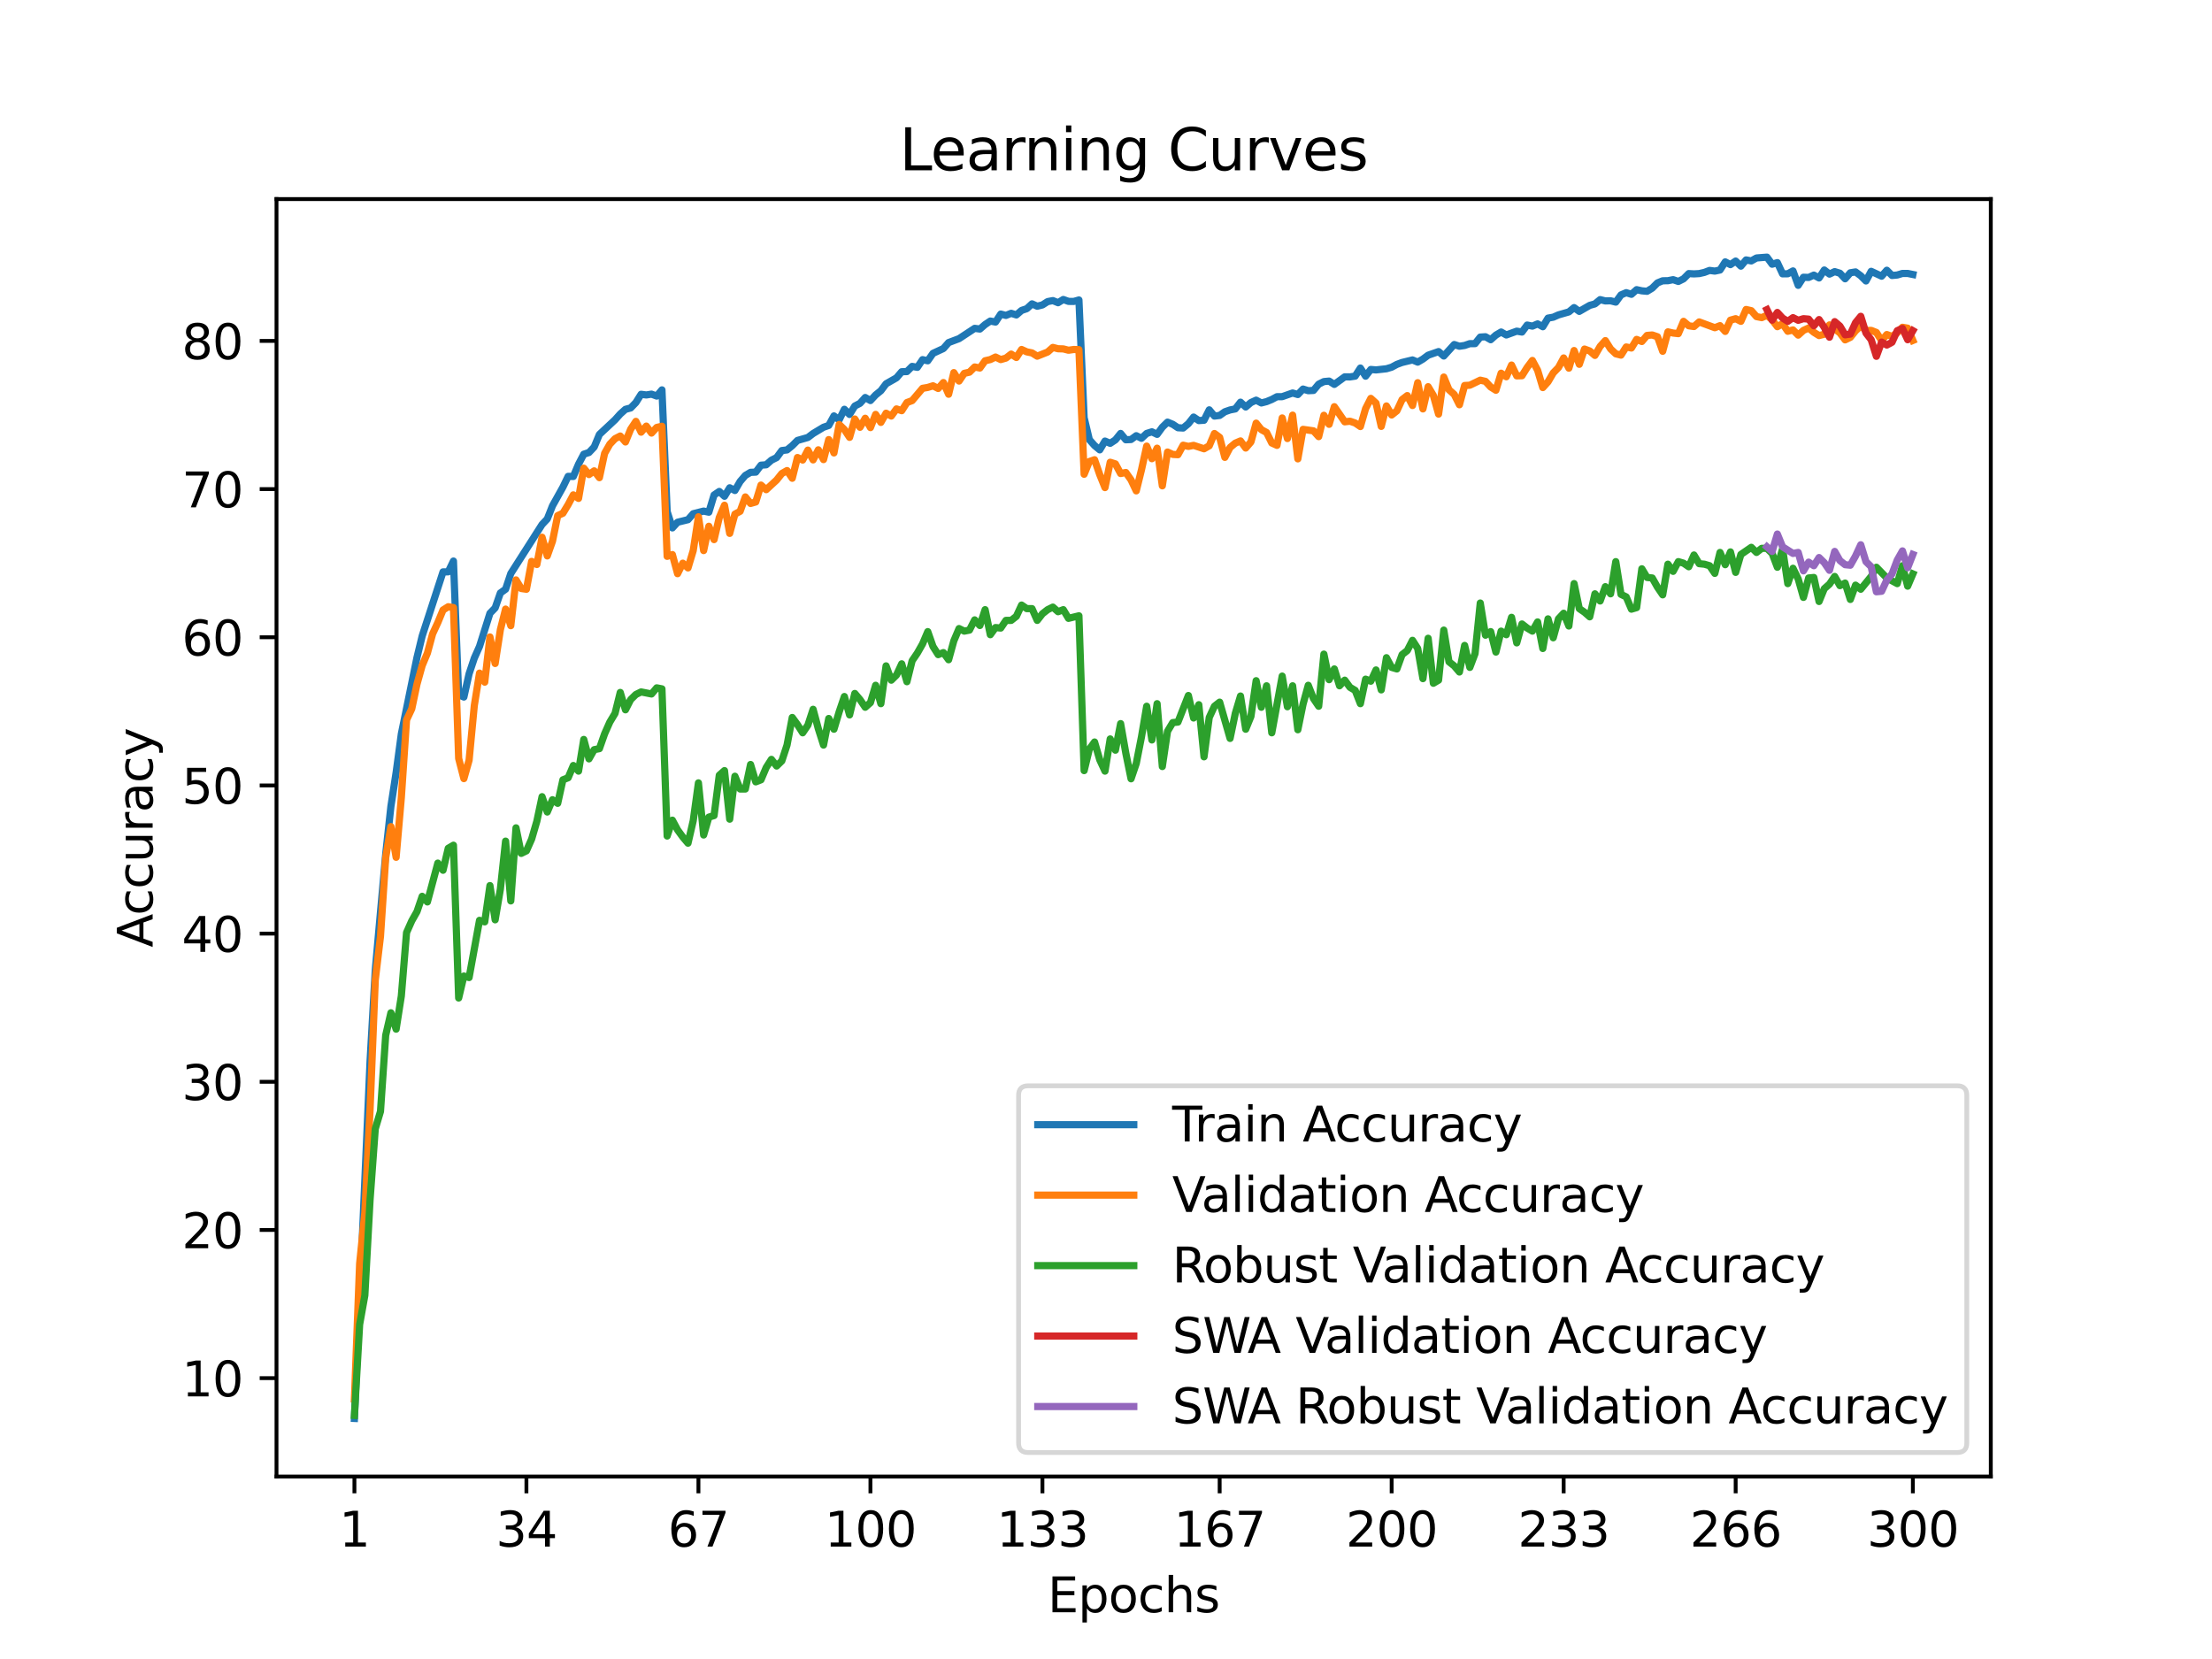 <?xml version="1.0" encoding="utf-8" standalone="no"?>
<!DOCTYPE svg PUBLIC "-//W3C//DTD SVG 1.1//EN"
  "http://www.w3.org/Graphics/SVG/1.1/DTD/svg11.dtd">
<svg xmlns:xlink="http://www.w3.org/1999/xlink" width="460.8pt" height="345.6pt" viewBox="0 0 460.8 345.6" xmlns="http://www.w3.org/2000/svg" version="1.1">
 <defs>
  <style type="text/css">*{stroke-linejoin: round; stroke-linecap: butt}</style>
 </defs>
 <g id="figure_1">
  <g id="patch_1">
   <path d="M 0 345.6 
L 460.8 345.6 
L 460.8 0 
L 0 0 
z
" style="fill: #ffffff"/>
  </g>
  <g id="axes_1">
   <g id="patch_2">
    <path d="M 57.6 307.584 
L 414.72 307.584 
L 414.72 41.472 
L 57.6 41.472 
z
" style="fill: #ffffff"/>
   </g>
   <g id="matplotlib.axis_1">
    <g id="xtick_1">
     <g id="line2d_1">
      <defs>
       <path id="md784beb217" d="M 0 0 
L 0 3.5 
" style="stroke: #000000; stroke-width: 0.8"/>
      </defs>
      <g>
       <use xlink:href="#md784beb217" x="73.833" y="307.584" style="stroke: #000000; stroke-width: 0.8"/>
      </g>
     </g>
     <g id="text_1">
      <!-- 1 -->
      <g transform="translate(70.651 322.182) scale(0.1 -0.1)">
       <defs>
        <path id="DejaVuSans-31" d="M 794 531 
L 1825 531 
L 1825 4091 
L 703 3866 
L 703 4441 
L 1819 4666 
L 2450 4666 
L 2450 531 
L 3481 531 
L 3481 0 
L 794 0 
L 794 531 
z
" transform="scale(0.016)"/>
       </defs>
       <use xlink:href="#DejaVuSans-31"/>
      </g>
     </g>
    </g>
    <g id="xtick_2">
     <g id="line2d_2">
      <g>
       <use xlink:href="#md784beb217" x="109.664" y="307.584" style="stroke: #000000; stroke-width: 0.8"/>
      </g>
     </g>
     <g id="text_2">
      <!-- 34 -->
      <g transform="translate(103.302 322.182) scale(0.1 -0.1)">
       <defs>
        <path id="DejaVuSans-33" d="M 2597 2516 
Q 3050 2419 3304 2112 
Q 3559 1806 3559 1356 
Q 3559 666 3084 287 
Q 2609 -91 1734 -91 
Q 1441 -91 1130 -33 
Q 819 25 488 141 
L 488 750 
Q 750 597 1062 519 
Q 1375 441 1716 441 
Q 2309 441 2620 675 
Q 2931 909 2931 1356 
Q 2931 1769 2642 2001 
Q 2353 2234 1838 2234 
L 1294 2234 
L 1294 2753 
L 1863 2753 
Q 2328 2753 2575 2939 
Q 2822 3125 2822 3475 
Q 2822 3834 2567 4026 
Q 2313 4219 1838 4219 
Q 1578 4219 1281 4162 
Q 984 4106 628 3988 
L 628 4550 
Q 988 4650 1302 4700 
Q 1616 4750 1894 4750 
Q 2613 4750 3031 4423 
Q 3450 4097 3450 3541 
Q 3450 3153 3228 2886 
Q 3006 2619 2597 2516 
z
" transform="scale(0.016)"/>
        <path id="DejaVuSans-34" d="M 2419 4116 
L 825 1625 
L 2419 1625 
L 2419 4116 
z
M 2253 4666 
L 3047 4666 
L 3047 1625 
L 3713 1625 
L 3713 1100 
L 3047 1100 
L 3047 0 
L 2419 0 
L 2419 1100 
L 313 1100 
L 313 1709 
L 2253 4666 
z
" transform="scale(0.016)"/>
       </defs>
       <use xlink:href="#DejaVuSans-33"/>
       <use xlink:href="#DejaVuSans-34" x="63.623"/>
      </g>
     </g>
    </g>
    <g id="xtick_3">
     <g id="line2d_3">
      <g>
       <use xlink:href="#md784beb217" x="145.496" y="307.584" style="stroke: #000000; stroke-width: 0.8"/>
      </g>
     </g>
     <g id="text_3">
      <!-- 67 -->
      <g transform="translate(139.133 322.182) scale(0.1 -0.1)">
       <defs>
        <path id="DejaVuSans-36" d="M 2113 2584 
Q 1688 2584 1439 2293 
Q 1191 2003 1191 1497 
Q 1191 994 1439 701 
Q 1688 409 2113 409 
Q 2538 409 2786 701 
Q 3034 994 3034 1497 
Q 3034 2003 2786 2293 
Q 2538 2584 2113 2584 
z
M 3366 4563 
L 3366 3988 
Q 3128 4100 2886 4159 
Q 2644 4219 2406 4219 
Q 1781 4219 1451 3797 
Q 1122 3375 1075 2522 
Q 1259 2794 1537 2939 
Q 1816 3084 2150 3084 
Q 2853 3084 3261 2657 
Q 3669 2231 3669 1497 
Q 3669 778 3244 343 
Q 2819 -91 2113 -91 
Q 1303 -91 875 529 
Q 447 1150 447 2328 
Q 447 3434 972 4092 
Q 1497 4750 2381 4750 
Q 2619 4750 2861 4703 
Q 3103 4656 3366 4563 
z
" transform="scale(0.016)"/>
        <path id="DejaVuSans-37" d="M 525 4666 
L 3525 4666 
L 3525 4397 
L 1831 0 
L 1172 0 
L 2766 4134 
L 525 4134 
L 525 4666 
z
" transform="scale(0.016)"/>
       </defs>
       <use xlink:href="#DejaVuSans-36"/>
       <use xlink:href="#DejaVuSans-37" x="63.623"/>
      </g>
     </g>
    </g>
    <g id="xtick_4">
     <g id="line2d_4">
      <g>
       <use xlink:href="#md784beb217" x="181.327" y="307.584" style="stroke: #000000; stroke-width: 0.8"/>
      </g>
     </g>
     <g id="text_4">
      <!-- 100 -->
      <g transform="translate(171.783 322.182) scale(0.1 -0.1)">
       <defs>
        <path id="DejaVuSans-30" d="M 2034 4250 
Q 1547 4250 1301 3770 
Q 1056 3291 1056 2328 
Q 1056 1369 1301 889 
Q 1547 409 2034 409 
Q 2525 409 2770 889 
Q 3016 1369 3016 2328 
Q 3016 3291 2770 3770 
Q 2525 4250 2034 4250 
z
M 2034 4750 
Q 2819 4750 3233 4129 
Q 3647 3509 3647 2328 
Q 3647 1150 3233 529 
Q 2819 -91 2034 -91 
Q 1250 -91 836 529 
Q 422 1150 422 2328 
Q 422 3509 836 4129 
Q 1250 4750 2034 4750 
z
" transform="scale(0.016)"/>
       </defs>
       <use xlink:href="#DejaVuSans-31"/>
       <use xlink:href="#DejaVuSans-30" x="63.623"/>
       <use xlink:href="#DejaVuSans-30" x="127.246"/>
      </g>
     </g>
    </g>
    <g id="xtick_5">
     <g id="line2d_5">
      <g>
       <use xlink:href="#md784beb217" x="217.158" y="307.584" style="stroke: #000000; stroke-width: 0.8"/>
      </g>
     </g>
     <g id="text_5">
      <!-- 133 -->
      <g transform="translate(207.615 322.182) scale(0.1 -0.1)">
       <use xlink:href="#DejaVuSans-31"/>
       <use xlink:href="#DejaVuSans-33" x="63.623"/>
       <use xlink:href="#DejaVuSans-33" x="127.246"/>
      </g>
     </g>
    </g>
    <g id="xtick_6">
     <g id="line2d_6">
      <g>
       <use xlink:href="#md784beb217" x="254.076" y="307.584" style="stroke: #000000; stroke-width: 0.8"/>
      </g>
     </g>
     <g id="text_6">
      <!-- 167 -->
      <g transform="translate(244.532 322.182) scale(0.1 -0.1)">
       <use xlink:href="#DejaVuSans-31"/>
       <use xlink:href="#DejaVuSans-36" x="63.623"/>
       <use xlink:href="#DejaVuSans-37" x="127.246"/>
      </g>
     </g>
    </g>
    <g id="xtick_7">
     <g id="line2d_7">
      <g>
       <use xlink:href="#md784beb217" x="289.907" y="307.584" style="stroke: #000000; stroke-width: 0.8"/>
      </g>
     </g>
     <g id="text_7">
      <!-- 200 -->
      <g transform="translate(280.363 322.182) scale(0.1 -0.1)">
       <defs>
        <path id="DejaVuSans-32" d="M 1228 531 
L 3431 531 
L 3431 0 
L 469 0 
L 469 531 
Q 828 903 1448 1529 
Q 2069 2156 2228 2338 
Q 2531 2678 2651 2914 
Q 2772 3150 2772 3378 
Q 2772 3750 2511 3984 
Q 2250 4219 1831 4219 
Q 1534 4219 1204 4116 
Q 875 4013 500 3803 
L 500 4441 
Q 881 4594 1212 4672 
Q 1544 4750 1819 4750 
Q 2544 4750 2975 4387 
Q 3406 4025 3406 3419 
Q 3406 3131 3298 2873 
Q 3191 2616 2906 2266 
Q 2828 2175 2409 1742 
Q 1991 1309 1228 531 
z
" transform="scale(0.016)"/>
       </defs>
       <use xlink:href="#DejaVuSans-32"/>
       <use xlink:href="#DejaVuSans-30" x="63.623"/>
       <use xlink:href="#DejaVuSans-30" x="127.246"/>
      </g>
     </g>
    </g>
    <g id="xtick_8">
     <g id="line2d_8">
      <g>
       <use xlink:href="#md784beb217" x="325.739" y="307.584" style="stroke: #000000; stroke-width: 0.8"/>
      </g>
     </g>
     <g id="text_8">
      <!-- 233 -->
      <g transform="translate(316.195 322.182) scale(0.1 -0.1)">
       <use xlink:href="#DejaVuSans-32"/>
       <use xlink:href="#DejaVuSans-33" x="63.623"/>
       <use xlink:href="#DejaVuSans-33" x="127.246"/>
      </g>
     </g>
    </g>
    <g id="xtick_9">
     <g id="line2d_9">
      <g>
       <use xlink:href="#md784beb217" x="361.57" y="307.584" style="stroke: #000000; stroke-width: 0.8"/>
      </g>
     </g>
     <g id="text_9">
      <!-- 266 -->
      <g transform="translate(352.026 322.182) scale(0.1 -0.1)">
       <use xlink:href="#DejaVuSans-32"/>
       <use xlink:href="#DejaVuSans-36" x="63.623"/>
       <use xlink:href="#DejaVuSans-36" x="127.246"/>
      </g>
     </g>
    </g>
    <g id="xtick_10">
     <g id="line2d_10">
      <g>
       <use xlink:href="#md784beb217" x="398.487" y="307.584" style="stroke: #000000; stroke-width: 0.8"/>
      </g>
     </g>
     <g id="text_10">
      <!-- 300 -->
      <g transform="translate(388.944 322.182) scale(0.1 -0.1)">
       <use xlink:href="#DejaVuSans-33"/>
       <use xlink:href="#DejaVuSans-30" x="63.623"/>
       <use xlink:href="#DejaVuSans-30" x="127.246"/>
      </g>
     </g>
    </g>
    <g id="text_11">
     <!-- Epochs -->
     <g transform="translate(218.244 335.861) scale(0.1 -0.1)">
      <defs>
       <path id="DejaVuSans-45" d="M 628 4666 
L 3578 4666 
L 3578 4134 
L 1259 4134 
L 1259 2753 
L 3481 2753 
L 3481 2222 
L 1259 2222 
L 1259 531 
L 3634 531 
L 3634 0 
L 628 0 
L 628 4666 
z
" transform="scale(0.016)"/>
       <path id="DejaVuSans-70" d="M 1159 525 
L 1159 -1331 
L 581 -1331 
L 581 3500 
L 1159 3500 
L 1159 2969 
Q 1341 3281 1617 3432 
Q 1894 3584 2278 3584 
Q 2916 3584 3314 3078 
Q 3713 2572 3713 1747 
Q 3713 922 3314 415 
Q 2916 -91 2278 -91 
Q 1894 -91 1617 61 
Q 1341 213 1159 525 
z
M 3116 1747 
Q 3116 2381 2855 2742 
Q 2594 3103 2138 3103 
Q 1681 3103 1420 2742 
Q 1159 2381 1159 1747 
Q 1159 1113 1420 752 
Q 1681 391 2138 391 
Q 2594 391 2855 752 
Q 3116 1113 3116 1747 
z
" transform="scale(0.016)"/>
       <path id="DejaVuSans-6f" d="M 1959 3097 
Q 1497 3097 1228 2736 
Q 959 2375 959 1747 
Q 959 1119 1226 758 
Q 1494 397 1959 397 
Q 2419 397 2687 759 
Q 2956 1122 2956 1747 
Q 2956 2369 2687 2733 
Q 2419 3097 1959 3097 
z
M 1959 3584 
Q 2709 3584 3137 3096 
Q 3566 2609 3566 1747 
Q 3566 888 3137 398 
Q 2709 -91 1959 -91 
Q 1206 -91 779 398 
Q 353 888 353 1747 
Q 353 2609 779 3096 
Q 1206 3584 1959 3584 
z
" transform="scale(0.016)"/>
       <path id="DejaVuSans-63" d="M 3122 3366 
L 3122 2828 
Q 2878 2963 2633 3030 
Q 2388 3097 2138 3097 
Q 1578 3097 1268 2742 
Q 959 2388 959 1747 
Q 959 1106 1268 751 
Q 1578 397 2138 397 
Q 2388 397 2633 464 
Q 2878 531 3122 666 
L 3122 134 
Q 2881 22 2623 -34 
Q 2366 -91 2075 -91 
Q 1284 -91 818 406 
Q 353 903 353 1747 
Q 353 2603 823 3093 
Q 1294 3584 2113 3584 
Q 2378 3584 2631 3529 
Q 2884 3475 3122 3366 
z
" transform="scale(0.016)"/>
       <path id="DejaVuSans-68" d="M 3513 2113 
L 3513 0 
L 2938 0 
L 2938 2094 
Q 2938 2591 2744 2837 
Q 2550 3084 2163 3084 
Q 1697 3084 1428 2787 
Q 1159 2491 1159 1978 
L 1159 0 
L 581 0 
L 581 4863 
L 1159 4863 
L 1159 2956 
Q 1366 3272 1645 3428 
Q 1925 3584 2291 3584 
Q 2894 3584 3203 3211 
Q 3513 2838 3513 2113 
z
" transform="scale(0.016)"/>
       <path id="DejaVuSans-73" d="M 2834 3397 
L 2834 2853 
Q 2591 2978 2328 3040 
Q 2066 3103 1784 3103 
Q 1356 3103 1142 2972 
Q 928 2841 928 2578 
Q 928 2378 1081 2264 
Q 1234 2150 1697 2047 
L 1894 2003 
Q 2506 1872 2764 1633 
Q 3022 1394 3022 966 
Q 3022 478 2636 193 
Q 2250 -91 1575 -91 
Q 1294 -91 989 -36 
Q 684 19 347 128 
L 347 722 
Q 666 556 975 473 
Q 1284 391 1588 391 
Q 1994 391 2212 530 
Q 2431 669 2431 922 
Q 2431 1156 2273 1281 
Q 2116 1406 1581 1522 
L 1381 1569 
Q 847 1681 609 1914 
Q 372 2147 372 2553 
Q 372 3047 722 3315 
Q 1072 3584 1716 3584 
Q 2034 3584 2315 3537 
Q 2597 3491 2834 3397 
z
" transform="scale(0.016)"/>
      </defs>
      <use xlink:href="#DejaVuSans-45"/>
      <use xlink:href="#DejaVuSans-70" x="63.184"/>
      <use xlink:href="#DejaVuSans-6f" x="126.66"/>
      <use xlink:href="#DejaVuSans-63" x="187.842"/>
      <use xlink:href="#DejaVuSans-68" x="242.822"/>
      <use xlink:href="#DejaVuSans-73" x="306.201"/>
     </g>
    </g>
   </g>
   <g id="matplotlib.axis_2">
    <g id="ytick_1">
     <g id="line2d_11">
      <defs>
       <path id="m05c4da6db4" d="M 0 0 
L -3.5 0 
" style="stroke: #000000; stroke-width: 0.8"/>
      </defs>
      <g>
       <use xlink:href="#m05c4da6db4" x="57.6" y="287.092" style="stroke: #000000; stroke-width: 0.8"/>
      </g>
     </g>
     <g id="text_12">
      <!-- 10 -->
      <g transform="translate(37.875 290.891) scale(0.1 -0.1)">
       <use xlink:href="#DejaVuSans-31"/>
       <use xlink:href="#DejaVuSans-30" x="63.623"/>
      </g>
     </g>
    </g>
    <g id="ytick_2">
     <g id="line2d_12">
      <g>
       <use xlink:href="#m05c4da6db4" x="57.6" y="256.224" style="stroke: #000000; stroke-width: 0.8"/>
      </g>
     </g>
     <g id="text_13">
      <!-- 20 -->
      <g transform="translate(37.875 260.023) scale(0.1 -0.1)">
       <use xlink:href="#DejaVuSans-32"/>
       <use xlink:href="#DejaVuSans-30" x="63.623"/>
      </g>
     </g>
    </g>
    <g id="ytick_3">
     <g id="line2d_13">
      <g>
       <use xlink:href="#m05c4da6db4" x="57.6" y="225.356" style="stroke: #000000; stroke-width: 0.8"/>
      </g>
     </g>
     <g id="text_14">
      <!-- 30 -->
      <g transform="translate(37.875 229.155) scale(0.1 -0.1)">
       <use xlink:href="#DejaVuSans-33"/>
       <use xlink:href="#DejaVuSans-30" x="63.623"/>
      </g>
     </g>
    </g>
    <g id="ytick_4">
     <g id="line2d_14">
      <g>
       <use xlink:href="#m05c4da6db4" x="57.6" y="194.488" style="stroke: #000000; stroke-width: 0.8"/>
      </g>
     </g>
     <g id="text_15">
      <!-- 40 -->
      <g transform="translate(37.875 198.287) scale(0.1 -0.1)">
       <use xlink:href="#DejaVuSans-34"/>
       <use xlink:href="#DejaVuSans-30" x="63.623"/>
      </g>
     </g>
    </g>
    <g id="ytick_5">
     <g id="line2d_15">
      <g>
       <use xlink:href="#m05c4da6db4" x="57.6" y="163.62" style="stroke: #000000; stroke-width: 0.8"/>
      </g>
     </g>
     <g id="text_16">
      <!-- 50 -->
      <g transform="translate(37.875 167.419) scale(0.1 -0.1)">
       <defs>
        <path id="DejaVuSans-35" d="M 691 4666 
L 3169 4666 
L 3169 4134 
L 1269 4134 
L 1269 2991 
Q 1406 3038 1543 3061 
Q 1681 3084 1819 3084 
Q 2600 3084 3056 2656 
Q 3513 2228 3513 1497 
Q 3513 744 3044 326 
Q 2575 -91 1722 -91 
Q 1428 -91 1123 -41 
Q 819 9 494 109 
L 494 744 
Q 775 591 1075 516 
Q 1375 441 1709 441 
Q 2250 441 2565 725 
Q 2881 1009 2881 1497 
Q 2881 1984 2565 2268 
Q 2250 2553 1709 2553 
Q 1456 2553 1204 2497 
Q 953 2441 691 2322 
L 691 4666 
z
" transform="scale(0.016)"/>
       </defs>
       <use xlink:href="#DejaVuSans-35"/>
       <use xlink:href="#DejaVuSans-30" x="63.623"/>
      </g>
     </g>
    </g>
    <g id="ytick_6">
     <g id="line2d_16">
      <g>
       <use xlink:href="#m05c4da6db4" x="57.6" y="132.752" style="stroke: #000000; stroke-width: 0.8"/>
      </g>
     </g>
     <g id="text_17">
      <!-- 60 -->
      <g transform="translate(37.875 136.551) scale(0.1 -0.1)">
       <use xlink:href="#DejaVuSans-36"/>
       <use xlink:href="#DejaVuSans-30" x="63.623"/>
      </g>
     </g>
    </g>
    <g id="ytick_7">
     <g id="line2d_17">
      <g>
       <use xlink:href="#m05c4da6db4" x="57.6" y="101.884" style="stroke: #000000; stroke-width: 0.8"/>
      </g>
     </g>
     <g id="text_18">
      <!-- 70 -->
      <g transform="translate(37.875 105.683) scale(0.1 -0.1)">
       <use xlink:href="#DejaVuSans-37"/>
       <use xlink:href="#DejaVuSans-30" x="63.623"/>
      </g>
     </g>
    </g>
    <g id="ytick_8">
     <g id="line2d_18">
      <g>
       <use xlink:href="#m05c4da6db4" x="57.6" y="71.016" style="stroke: #000000; stroke-width: 0.8"/>
      </g>
     </g>
     <g id="text_19">
      <!-- 80 -->
      <g transform="translate(37.875 74.815) scale(0.1 -0.1)">
       <defs>
        <path id="DejaVuSans-38" d="M 2034 2216 
Q 1584 2216 1326 1975 
Q 1069 1734 1069 1313 
Q 1069 891 1326 650 
Q 1584 409 2034 409 
Q 2484 409 2743 651 
Q 3003 894 3003 1313 
Q 3003 1734 2745 1975 
Q 2488 2216 2034 2216 
z
M 1403 2484 
Q 997 2584 770 2862 
Q 544 3141 544 3541 
Q 544 4100 942 4425 
Q 1341 4750 2034 4750 
Q 2731 4750 3128 4425 
Q 3525 4100 3525 3541 
Q 3525 3141 3298 2862 
Q 3072 2584 2669 2484 
Q 3125 2378 3379 2068 
Q 3634 1759 3634 1313 
Q 3634 634 3220 271 
Q 2806 -91 2034 -91 
Q 1263 -91 848 271 
Q 434 634 434 1313 
Q 434 1759 690 2068 
Q 947 2378 1403 2484 
z
M 1172 3481 
Q 1172 3119 1398 2916 
Q 1625 2713 2034 2713 
Q 2441 2713 2670 2916 
Q 2900 3119 2900 3481 
Q 2900 3844 2670 4047 
Q 2441 4250 2034 4250 
Q 1625 4250 1398 4047 
Q 1172 3844 1172 3481 
z
" transform="scale(0.016)"/>
       </defs>
       <use xlink:href="#DejaVuSans-38"/>
       <use xlink:href="#DejaVuSans-30" x="63.623"/>
      </g>
     </g>
    </g>
    <g id="text_20">
     <!-- Accuracy -->
     <g transform="translate(31.795 197.356) rotate(-90) scale(0.1 -0.1)">
      <defs>
       <path id="DejaVuSans-41" d="M 2188 4044 
L 1331 1722 
L 3047 1722 
L 2188 4044 
z
M 1831 4666 
L 2547 4666 
L 4325 0 
L 3669 0 
L 3244 1197 
L 1141 1197 
L 716 0 
L 50 0 
L 1831 4666 
z
" transform="scale(0.016)"/>
       <path id="DejaVuSans-75" d="M 544 1381 
L 544 3500 
L 1119 3500 
L 1119 1403 
Q 1119 906 1312 657 
Q 1506 409 1894 409 
Q 2359 409 2629 706 
Q 2900 1003 2900 1516 
L 2900 3500 
L 3475 3500 
L 3475 0 
L 2900 0 
L 2900 538 
Q 2691 219 2414 64 
Q 2138 -91 1772 -91 
Q 1169 -91 856 284 
Q 544 659 544 1381 
z
M 1991 3584 
L 1991 3584 
z
" transform="scale(0.016)"/>
       <path id="DejaVuSans-72" d="M 2631 2963 
Q 2534 3019 2420 3045 
Q 2306 3072 2169 3072 
Q 1681 3072 1420 2755 
Q 1159 2438 1159 1844 
L 1159 0 
L 581 0 
L 581 3500 
L 1159 3500 
L 1159 2956 
Q 1341 3275 1631 3429 
Q 1922 3584 2338 3584 
Q 2397 3584 2469 3576 
Q 2541 3569 2628 3553 
L 2631 2963 
z
" transform="scale(0.016)"/>
       <path id="DejaVuSans-61" d="M 2194 1759 
Q 1497 1759 1228 1600 
Q 959 1441 959 1056 
Q 959 750 1161 570 
Q 1363 391 1709 391 
Q 2188 391 2477 730 
Q 2766 1069 2766 1631 
L 2766 1759 
L 2194 1759 
z
M 3341 1997 
L 3341 0 
L 2766 0 
L 2766 531 
Q 2569 213 2275 61 
Q 1981 -91 1556 -91 
Q 1019 -91 701 211 
Q 384 513 384 1019 
Q 384 1609 779 1909 
Q 1175 2209 1959 2209 
L 2766 2209 
L 2766 2266 
Q 2766 2663 2505 2880 
Q 2244 3097 1772 3097 
Q 1472 3097 1187 3025 
Q 903 2953 641 2809 
L 641 3341 
Q 956 3463 1253 3523 
Q 1550 3584 1831 3584 
Q 2591 3584 2966 3190 
Q 3341 2797 3341 1997 
z
" transform="scale(0.016)"/>
       <path id="DejaVuSans-79" d="M 2059 -325 
Q 1816 -950 1584 -1140 
Q 1353 -1331 966 -1331 
L 506 -1331 
L 506 -850 
L 844 -850 
Q 1081 -850 1212 -737 
Q 1344 -625 1503 -206 
L 1606 56 
L 191 3500 
L 800 3500 
L 1894 763 
L 2988 3500 
L 3597 3500 
L 2059 -325 
z
" transform="scale(0.016)"/>
      </defs>
      <use xlink:href="#DejaVuSans-41"/>
      <use xlink:href="#DejaVuSans-63" x="66.658"/>
      <use xlink:href="#DejaVuSans-63" x="121.639"/>
      <use xlink:href="#DejaVuSans-75" x="176.619"/>
      <use xlink:href="#DejaVuSans-72" x="239.998"/>
      <use xlink:href="#DejaVuSans-61" x="281.111"/>
      <use xlink:href="#DejaVuSans-63" x="342.391"/>
      <use xlink:href="#DejaVuSans-79" x="397.371"/>
     </g>
    </g>
   </g>
   <g id="line2d_19">
    <path d="M 73.833 295.488 
L 77.09 221.065 
L 78.176 202.105 
L 80.348 177.943 
L 81.433 167.988 
L 82.519 160.935 
L 83.605 152.893 
L 86.862 136.973 
L 87.948 132.49 
L 92.291 119.132 
L 93.377 119.124 
L 94.463 116.878 
L 95.549 144.737 
L 96.635 145.207 
L 97.72 140.361 
L 98.806 137.104 
L 99.892 134.658 
L 102.064 127.759 
L 103.149 126.64 
L 104.235 123.53 
L 105.321 122.743 
L 106.407 119.479 
L 112.922 109.262 
L 114.007 108.112 
L 115.093 105.372 
L 117.265 101.475 
L 118.351 99.237 
L 119.436 99.26 
L 120.522 96.691 
L 121.608 94.622 
L 122.694 94.267 
L 123.78 93.118 
L 124.865 90.502 
L 128.123 87.453 
L 129.209 86.242 
L 130.294 85.269 
L 131.38 84.984 
L 132.466 83.857 
L 133.552 82.136 
L 134.638 82.275 
L 135.723 82.105 
L 136.809 82.507 
L 137.895 81.218 
L 138.981 106.568 
L 140.067 109.971 
L 141.152 108.791 
L 143.324 108.258 
L 144.41 107.016 
L 146.581 106.468 
L 147.667 106.699 
L 148.753 103.119 
L 149.839 102.378 
L 150.925 103.381 
L 152.01 101.614 
L 153.096 102.177 
L 154.182 100.302 
L 155.268 99.037 
L 156.354 98.396 
L 157.439 98.35 
L 158.525 96.907 
L 159.611 96.822 
L 160.697 95.865 
L 161.783 95.325 
L 162.868 93.858 
L 163.954 93.727 
L 165.04 92.84 
L 166.126 91.752 
L 168.297 91.134 
L 169.383 90.309 
L 171.555 89.004 
L 172.641 88.626 
L 173.726 86.643 
L 174.812 87.461 
L 175.898 85.262 
L 176.984 86.342 
L 178.07 84.583 
L 179.155 84.019 
L 180.241 82.808 
L 181.327 83.44 
L 182.413 82.275 
L 183.499 81.395 
L 184.584 79.952 
L 186.756 78.71 
L 187.842 77.437 
L 188.928 77.406 
L 190.013 76.325 
L 191.099 76.526 
L 192.185 74.921 
L 193.271 75.16 
L 194.357 73.609 
L 196.528 72.606 
L 197.614 71.363 
L 199.786 70.545 
L 203.043 68.4 
L 204.129 68.547 
L 205.215 67.605 
L 206.3 66.88 
L 207.386 67.088 
L 208.472 65.429 
L 209.558 65.707 
L 210.644 65.267 
L 211.729 65.607 
L 212.815 64.665 
L 213.901 64.302 
L 214.987 63.299 
L 216.073 63.793 
L 217.158 63.523 
L 218.244 62.828 
L 219.33 62.62 
L 220.416 63.06 
L 221.502 62.389 
L 222.587 62.782 
L 223.673 62.798 
L 224.759 62.489 
L 225.845 87.021 
L 226.931 91.59 
L 228.016 92.817 
L 229.102 93.712 
L 230.188 91.883 
L 231.274 92.354 
L 232.36 91.636 
L 233.445 90.293 
L 234.531 91.613 
L 235.617 91.559 
L 236.703 90.764 
L 237.789 91.304 
L 238.875 90.293 
L 239.96 89.954 
L 241.046 90.486 
L 242.132 88.997 
L 243.218 87.939 
L 244.304 88.387 
L 245.389 89.105 
L 246.475 89.166 
L 247.561 88.256 
L 248.647 86.882 
L 249.733 87.615 
L 250.818 87.546 
L 251.904 85.377 
L 252.99 86.674 
L 254.076 86.543 
L 255.162 85.779 
L 256.247 85.401 
L 257.333 85.185 
L 258.419 83.78 
L 259.505 84.783 
L 260.591 83.857 
L 261.676 83.363 
L 262.762 83.942 
L 263.848 83.664 
L 264.934 83.217 
L 266.02 82.638 
L 267.105 82.63 
L 269.277 81.866 
L 270.363 82.19 
L 271.449 81.048 
L 272.534 81.388 
L 273.62 81.334 
L 274.706 80.03 
L 275.792 79.489 
L 276.878 79.389 
L 277.963 80.076 
L 280.135 78.502 
L 281.221 78.517 
L 282.307 78.355 
L 283.392 76.673 
L 284.478 78.363 
L 285.564 76.966 
L 286.65 77.059 
L 288.821 76.819 
L 289.907 76.495 
L 290.993 75.909 
L 292.079 75.507 
L 294.25 74.983 
L 295.336 75.438 
L 296.422 74.805 
L 297.508 73.995 
L 299.679 73.239 
L 300.765 74.165 
L 302.937 71.772 
L 304.023 72.127 
L 305.108 71.965 
L 306.194 71.587 
L 307.28 71.587 
L 308.366 70.221 
L 309.452 70.152 
L 310.537 70.769 
L 311.623 69.805 
L 312.709 69.164 
L 313.795 69.781 
L 315.966 68.987 
L 317.052 69.172 
L 318.138 67.713 
L 319.224 67.937 
L 320.31 67.474 
L 321.395 68.061 
L 322.481 66.27 
L 323.567 66.077 
L 324.653 65.599 
L 326.824 64.974 
L 327.91 64.079 
L 328.996 64.866 
L 331.168 63.616 
L 332.253 63.307 
L 333.339 62.419 
L 334.425 62.689 
L 335.511 62.659 
L 336.597 62.936 
L 337.682 61.439 
L 338.768 60.969 
L 339.854 61.308 
L 340.94 60.344 
L 342.026 60.583 
L 343.111 60.683 
L 344.197 60.019 
L 345.283 58.931 
L 346.369 58.491 
L 347.455 58.476 
L 348.54 58.26 
L 349.626 58.63 
L 350.712 58.09 
L 351.798 56.994 
L 352.884 57.056 
L 353.969 56.994 
L 355.055 56.747 
L 356.141 56.331 
L 357.227 56.477 
L 358.313 56.246 
L 359.398 54.556 
L 360.484 55.127 
L 361.57 54.386 
L 362.656 55.443 
L 363.742 54.147 
L 364.827 54.355 
L 365.913 53.738 
L 368.085 53.568 
L 369.171 55.042 
L 370.256 54.71 
L 371.342 57.048 
L 372.428 57.033 
L 373.514 56.439 
L 374.6 59.441 
L 375.685 57.758 
L 376.771 57.797 
L 377.857 57.311 
L 378.943 57.905 
L 380.029 56.246 
L 381.114 57.102 
L 382.2 56.585 
L 383.286 56.917 
L 384.372 58.075 
L 385.458 56.825 
L 386.543 56.647 
L 387.629 57.45 
L 388.715 58.53 
L 389.801 56.524 
L 391.972 57.535 
L 393.058 56.3 
L 394.144 57.388 
L 395.23 57.288 
L 396.316 56.963 
L 397.401 56.963 
L 398.487 57.18 
L 398.487 57.18 
" clip-path="url(#p435d26edcd)" style="fill: none; stroke: #1f77b4; stroke-width: 1.5; stroke-linecap: square"/>
   </g>
   <g id="line2d_20">
    <path d="M 73.833 291.444 
L 74.919 263.231 
L 76.004 252.582 
L 77.09 231.159 
L 78.176 204.15 
L 79.262 195.074 
L 80.348 178.684 
L 81.433 172.201 
L 82.519 178.591 
L 83.605 166.151 
L 84.691 149.976 
L 85.777 147.661 
L 86.862 142.537 
L 87.948 138.648 
L 89.034 136.055 
L 90.12 132.042 
L 91.206 129.696 
L 92.291 127.072 
L 93.377 126.393 
L 94.463 126.578 
L 95.549 158.002 
L 96.635 162.2 
L 97.72 158.372 
L 98.806 146.982 
L 99.892 140.222 
L 100.978 142.105 
L 102.064 132.69 
L 103.149 138.216 
L 104.235 131.178 
L 105.321 126.887 
L 106.407 130.344 
L 107.493 120.806 
L 108.578 122.596 
L 109.664 122.751 
L 110.75 116.948 
L 111.836 117.596 
L 112.922 111.916 
L 114.007 115.806 
L 115.093 112.75 
L 116.179 107.409 
L 117.265 106.916 
L 118.351 105.125 
L 119.436 103.088 
L 120.522 103.829 
L 121.608 97.532 
L 122.694 98.859 
L 123.78 98.087 
L 124.865 99.507 
L 125.951 94.445 
L 127.037 92.531 
L 128.123 91.389 
L 129.209 90.833 
L 130.294 92.068 
L 131.38 89.413 
L 132.466 87.777 
L 133.552 90.031 
L 134.638 88.765 
L 135.723 90.216 
L 136.809 89.043 
L 137.895 88.796 
L 138.981 115.898 
L 140.067 115.528 
L 141.152 119.51 
L 142.238 117.318 
L 143.324 118.306 
L 144.41 114.694 
L 145.496 107.656 
L 146.581 114.694 
L 147.667 109.632 
L 148.753 112.41 
L 149.839 107.811 
L 150.925 105.249 
L 152.01 111.114 
L 153.096 107.101 
L 154.182 106.514 
L 155.268 103.52 
L 156.354 104.878 
L 157.439 104.57 
L 158.525 101.051 
L 159.611 102.008 
L 161.783 100.001 
L 162.868 98.643 
L 163.954 98.026 
L 165.04 99.631 
L 166.126 95.309 
L 167.212 95.834 
L 168.297 93.766 
L 169.383 95.803 
L 170.469 93.704 
L 171.555 95.741 
L 172.641 91.574 
L 173.726 94.352 
L 174.812 88.426 
L 175.898 89.475 
L 176.984 91.111 
L 178.07 87.284 
L 179.155 89.012 
L 180.241 87.129 
L 181.327 89.074 
L 182.413 86.327 
L 183.499 87.994 
L 184.584 86.08 
L 185.67 86.666 
L 186.756 85.185 
L 187.842 85.555 
L 188.928 83.857 
L 190.013 83.456 
L 192.185 80.894 
L 193.271 80.709 
L 194.357 80.369 
L 195.442 80.925 
L 196.528 79.69 
L 197.614 82.129 
L 198.7 77.622 
L 199.786 79.381 
L 200.871 77.776 
L 201.957 77.529 
L 203.043 76.449 
L 204.129 76.665 
L 205.215 75.152 
L 206.3 74.905 
L 207.386 74.381 
L 208.472 74.905 
L 209.558 74.597 
L 210.644 73.763 
L 211.729 74.473 
L 212.815 72.806 
L 213.901 73.3 
L 214.987 73.516 
L 216.073 74.196 
L 218.244 73.331 
L 219.33 72.374 
L 220.416 72.652 
L 221.502 72.683 
L 222.587 72.961 
L 223.673 72.806 
L 224.759 72.837 
L 225.845 98.797 
L 226.931 96.143 
L 228.016 95.772 
L 229.102 98.89 
L 230.188 101.575 
L 231.274 96.297 
L 232.36 96.637 
L 233.445 98.643 
L 234.531 98.427 
L 235.617 99.97 
L 236.703 102.255 
L 237.789 97.871 
L 238.875 92.932 
L 239.96 95.556 
L 241.046 93.365 
L 242.132 101.205 
L 243.218 94.167 
L 244.304 94.661 
L 245.389 94.723 
L 246.475 92.747 
L 247.561 92.994 
L 248.647 92.778 
L 250.818 93.488 
L 251.904 92.871 
L 252.99 90.309 
L 254.076 91.111 
L 255.162 95.278 
L 256.247 93.21 
L 257.333 92.315 
L 258.419 91.852 
L 259.505 93.334 
L 260.591 92.068 
L 261.676 88.148 
L 262.762 89.506 
L 263.848 90.093 
L 264.934 92.284 
L 266.02 92.778 
L 267.105 87.067 
L 268.191 91.358 
L 269.277 86.481 
L 270.363 95.587 
L 271.449 89.444 
L 273.62 89.753 
L 274.706 90.957 
L 275.792 86.512 
L 276.878 88.395 
L 277.963 84.721 
L 280.135 87.87 
L 281.221 87.747 
L 282.307 88.117 
L 283.392 88.858 
L 284.478 85.123 
L 285.564 82.993 
L 286.65 83.981 
L 287.736 88.827 
L 288.821 84.567 
L 289.907 86.45 
L 290.993 85.586 
L 292.079 83.24 
L 293.165 82.406 
L 294.25 84.475 
L 295.336 79.721 
L 296.422 85.185 
L 297.508 80.554 
L 298.594 82.376 
L 299.679 86.265 
L 300.765 78.548 
L 301.851 81.203 
L 302.937 82.159 
L 304.023 84.32 
L 305.108 80.307 
L 306.194 80.246 
L 308.366 79.196 
L 309.452 79.443 
L 310.537 80.616 
L 311.623 81.295 
L 312.709 77.745 
L 313.795 78.486 
L 314.881 76.048 
L 315.966 78.301 
L 317.052 78.27 
L 318.138 76.541 
L 319.224 75.091 
L 320.31 77.128 
L 321.395 80.74 
L 322.481 79.536 
L 323.567 77.684 
L 324.653 76.572 
L 325.739 74.566 
L 326.824 76.696 
L 327.91 73.023 
L 328.996 75.893 
L 330.082 72.714 
L 331.168 73.115 
L 332.253 74.041 
L 333.339 72.158 
L 334.425 70.954 
L 335.511 72.683 
L 336.597 73.702 
L 337.682 73.979 
L 338.768 72.282 
L 339.854 72.498 
L 340.94 70.707 
L 342.026 71.14 
L 343.111 69.874 
L 344.197 69.781 
L 345.283 70.152 
L 346.369 73.177 
L 347.455 69.133 
L 348.54 69.38 
L 349.626 69.504 
L 350.712 66.942 
L 351.798 67.868 
L 352.884 68.022 
L 353.969 67.065 
L 357.227 68.269 
L 358.313 67.837 
L 359.398 69.041 
L 360.484 66.695 
L 361.57 66.386 
L 362.656 66.942 
L 363.742 64.472 
L 364.827 64.719 
L 365.913 65.954 
L 366.999 66.17 
L 368.085 65.676 
L 369.171 66.633 
L 370.256 68.053 
L 371.342 67.435 
L 372.428 69.01 
L 373.514 68.732 
L 374.6 69.812 
L 375.685 68.824 
L 376.771 68.331 
L 377.857 69.226 
L 378.943 69.905 
L 380.029 69.627 
L 381.114 67.682 
L 383.286 69.349 
L 384.372 70.8 
L 385.458 70.275 
L 386.543 68.917 
L 387.629 67.898 
L 388.715 68.855 
L 389.801 68.824 
L 390.887 69.257 
L 391.972 70.954 
L 393.058 69.689 
L 394.144 70.09 
L 395.23 69.318 
L 396.316 68.176 
L 397.401 68.361 
L 398.487 70.924 
L 398.487 70.924 
" clip-path="url(#p435d26edcd)" style="fill: none; stroke: #ff7f0e; stroke-width: 1.5; stroke-linecap: square"/>
   </g>
   <g id="line2d_21">
    <path d="M 73.833 294.862 
L 74.919 275.916 
L 76.004 269.848 
L 77.09 249.944 
L 78.176 235.149 
L 79.262 231.53 
L 80.348 215.67 
L 81.433 210.986 
L 82.519 214.393 
L 83.605 207.474 
L 84.691 194.275 
L 85.777 191.827 
L 86.862 189.911 
L 87.948 186.718 
L 89.034 187.889 
L 91.206 179.799 
L 92.291 181.289 
L 93.377 176.712 
L 94.463 176.074 
L 95.549 207.9 
L 96.635 203.323 
L 97.72 203.642 
L 99.892 191.721 
L 100.978 192.04 
L 102.064 184.483 
L 103.149 191.614 
L 104.235 185.228 
L 105.321 175.222 
L 106.407 187.676 
L 107.493 172.455 
L 108.578 177.777 
L 109.664 177.245 
L 110.75 174.796 
L 111.836 171.071 
L 112.922 165.962 
L 114.007 169.155 
L 115.093 166.6 
L 116.179 167.345 
L 117.265 162.449 
L 118.351 162.023 
L 119.436 159.469 
L 120.522 160.64 
L 121.608 154.04 
L 122.694 158.085 
L 123.78 156.169 
L 124.865 155.956 
L 125.951 152.869 
L 127.037 150.421 
L 128.123 148.612 
L 129.209 144.248 
L 130.294 147.867 
L 131.38 145.738 
L 132.466 144.673 
L 133.552 144.141 
L 135.723 144.567 
L 136.809 143.29 
L 137.895 143.503 
L 138.981 174.158 
L 140.067 170.858 
L 141.152 172.88 
L 142.238 174.371 
L 143.324 175.648 
L 144.41 170.964 
L 145.496 163.088 
L 146.581 173.945 
L 147.667 170.219 
L 148.753 169.9 
L 149.839 161.491 
L 150.925 160.533 
L 152.01 170.645 
L 153.096 161.704 
L 154.182 164.365 
L 155.268 164.365 
L 156.354 159.256 
L 157.439 162.875 
L 158.525 162.449 
L 159.611 159.895 
L 160.697 158.192 
L 161.783 159.575 
L 162.868 158.511 
L 163.954 155.211 
L 165.04 149.463 
L 166.126 150.954 
L 167.212 152.657 
L 168.297 151.06 
L 169.383 147.76 
L 170.469 151.805 
L 171.555 155.211 
L 172.641 149.676 
L 173.726 151.911 
L 174.812 148.292 
L 175.898 145.099 
L 176.984 148.931 
L 178.07 144.461 
L 179.155 145.738 
L 180.241 147.335 
L 181.327 146.377 
L 182.413 142.758 
L 183.499 146.589 
L 184.584 138.713 
L 185.67 141.693 
L 186.756 140.629 
L 187.842 138.287 
L 188.928 142.012 
L 190.013 137.648 
L 191.099 136.052 
L 192.185 134.136 
L 193.271 131.581 
L 194.357 134.668 
L 195.442 136.371 
L 196.528 135.945 
L 197.614 137.435 
L 198.7 133.497 
L 199.786 130.943 
L 200.871 131.475 
L 201.957 131.262 
L 203.043 129.133 
L 204.129 130.304 
L 205.215 127.004 
L 206.3 132.22 
L 207.386 130.73 
L 208.472 130.836 
L 209.558 129.239 
L 210.644 129.239 
L 211.729 128.388 
L 212.815 126.046 
L 213.901 126.791 
L 214.987 126.791 
L 216.073 129.239 
L 217.158 127.856 
L 218.244 127.004 
L 219.33 126.472 
L 220.416 127.43 
L 221.502 127.004 
L 222.587 128.814 
L 224.759 128.282 
L 225.845 160.533 
L 226.931 156.063 
L 228.016 154.573 
L 229.102 158.298 
L 230.188 160.64 
L 231.274 153.934 
L 232.36 156.276 
L 233.445 150.741 
L 234.531 156.914 
L 235.617 162.236 
L 236.703 159.043 
L 237.789 153.508 
L 238.875 147.122 
L 239.96 154.147 
L 241.046 146.589 
L 242.132 159.682 
L 243.218 152.337 
L 244.304 150.528 
L 245.389 150.421 
L 247.561 144.886 
L 248.647 149.57 
L 249.733 146.802 
L 250.818 157.659 
L 251.904 149.463 
L 252.99 147.122 
L 254.076 146.27 
L 256.247 153.827 
L 257.333 148.612 
L 258.419 144.993 
L 259.505 151.911 
L 260.591 149.25 
L 261.676 141.8 
L 262.762 147.335 
L 263.848 142.864 
L 264.934 152.657 
L 267.105 140.842 
L 268.191 147.228 
L 269.277 142.864 
L 270.363 152.018 
L 271.449 146.696 
L 272.534 142.758 
L 273.62 145.525 
L 274.706 147.122 
L 275.792 136.265 
L 276.878 141.587 
L 277.963 139.351 
L 279.049 142.864 
L 280.135 141.693 
L 281.221 143.183 
L 282.307 143.822 
L 283.392 146.589 
L 284.478 141.48 
L 285.564 141.906 
L 286.65 139.564 
L 287.736 143.716 
L 288.821 137.01 
L 289.907 139.032 
L 290.993 139.351 
L 292.079 136.371 
L 293.165 135.52 
L 294.25 133.391 
L 295.336 135.094 
L 296.422 141.374 
L 297.508 132.965 
L 298.594 142.332 
L 299.679 141.693 
L 300.765 131.262 
L 301.851 137.861 
L 302.937 138.713 
L 304.023 139.99 
L 305.108 134.455 
L 306.194 139.032 
L 307.28 136.158 
L 308.366 125.62 
L 309.452 132.326 
L 310.537 131.581 
L 311.623 135.839 
L 312.709 131.475 
L 313.795 132.22 
L 314.881 128.601 
L 315.966 133.923 
L 317.052 129.985 
L 318.138 130.836 
L 319.224 131.475 
L 320.31 129.559 
L 321.395 135.094 
L 322.481 128.92 
L 323.567 132.859 
L 324.653 128.92 
L 325.739 127.749 
L 326.824 130.41 
L 327.91 121.576 
L 328.996 126.791 
L 330.082 127.536 
L 331.168 128.494 
L 332.253 123.705 
L 333.339 125.195 
L 334.425 122.214 
L 335.511 123.705 
L 336.597 116.999 
L 337.682 123.811 
L 338.768 124.343 
L 339.854 126.898 
L 340.94 126.578 
L 342.026 118.489 
L 343.111 120.298 
L 344.197 120.405 
L 345.283 122.321 
L 346.369 123.917 
L 347.455 117.531 
L 348.54 119.021 
L 349.626 116.999 
L 350.712 117.318 
L 351.798 118.063 
L 352.884 115.615 
L 353.969 117.425 
L 355.055 117.531 
L 356.141 117.85 
L 357.227 119.447 
L 358.313 115.083 
L 359.398 117.637 
L 360.484 114.976 
L 361.57 119.234 
L 362.656 115.509 
L 364.827 114.018 
L 365.913 115.083 
L 366.999 114.231 
L 368.085 114.231 
L 369.171 115.296 
L 370.256 118.17 
L 371.342 114.338 
L 372.428 121.576 
L 373.514 118.382 
L 374.6 120.618 
L 375.685 124.45 
L 376.771 120.405 
L 377.857 120.298 
L 378.943 125.301 
L 380.029 122.64 
L 381.114 121.682 
L 382.2 120.086 
L 383.286 122.001 
L 384.372 121.469 
L 385.458 124.875 
L 386.543 121.895 
L 387.629 122.747 
L 389.801 120.086 
L 390.887 118.17 
L 393.058 120.405 
L 395.23 121.576 
L 396.316 117.85 
L 397.401 122.108 
L 398.487 119.553 
L 398.487 119.553 
" clip-path="url(#p435d26edcd)" style="fill: none; stroke: #2ca02c; stroke-width: 1.5; stroke-linecap: square"/>
   </g>
   <g id="line2d_22">
    <path d="M 368.085 64.503 
L 369.171 66.695 
L 370.256 65.089 
L 371.342 66.262 
L 372.428 66.942 
L 373.514 66.17 
L 374.6 66.725 
L 375.685 66.386 
L 376.771 66.479 
L 377.857 67.868 
L 378.943 66.571 
L 380.029 68.207 
L 381.114 70.244 
L 382.2 67.003 
L 383.286 67.929 
L 384.372 69.751 
L 385.458 69.596 
L 386.543 67.219 
L 387.629 65.892 
L 388.715 69.38 
L 389.801 70.769 
L 390.887 74.226 
L 391.972 71.263 
L 393.058 71.88 
L 394.144 71.294 
L 395.23 68.886 
L 396.316 68.423 
L 397.401 70.769 
L 398.487 68.886 
L 398.487 68.886 
" clip-path="url(#p435d26edcd)" style="fill: none; stroke: #d62728; stroke-width: 1.5; stroke-linecap: square"/>
   </g>
   <g id="line2d_23">
    <path d="M 368.085 113.912 
L 369.171 114.87 
L 370.256 111.251 
L 371.342 113.912 
L 373.514 115.296 
L 374.6 115.083 
L 375.685 118.915 
L 376.771 117.105 
L 377.857 117.85 
L 378.943 116.147 
L 380.029 117.212 
L 381.114 118.808 
L 382.2 114.87 
L 383.286 116.786 
L 384.372 117.637 
L 385.458 117.744 
L 386.543 115.828 
L 387.629 113.486 
L 388.715 116.999 
L 389.801 118.063 
L 390.887 123.279 
L 391.972 123.172 
L 393.058 120.831 
L 394.144 119.553 
L 395.23 116.679 
L 396.316 114.763 
L 397.401 118.276 
L 398.487 115.509 
L 398.487 115.509 
" clip-path="url(#p435d26edcd)" style="fill: none; stroke: #9467bd; stroke-width: 1.5; stroke-linecap: square"/>
   </g>
   <g id="patch_3">
    <path d="M 57.6 307.584 
L 57.6 41.472 
" style="fill: none; stroke: #000000; stroke-width: 0.8; stroke-linejoin: miter; stroke-linecap: square"/>
   </g>
   <g id="patch_4">
    <path d="M 414.72 307.584 
L 414.72 41.472 
" style="fill: none; stroke: #000000; stroke-width: 0.8; stroke-linejoin: miter; stroke-linecap: square"/>
   </g>
   <g id="patch_5">
    <path d="M 57.6 307.584 
L 414.72 307.584 
" style="fill: none; stroke: #000000; stroke-width: 0.8; stroke-linejoin: miter; stroke-linecap: square"/>
   </g>
   <g id="patch_6">
    <path d="M 57.6 41.472 
L 414.72 41.472 
" style="fill: none; stroke: #000000; stroke-width: 0.8; stroke-linejoin: miter; stroke-linecap: square"/>
   </g>
   <g id="text_21">
    <!-- Learning Curves -->
    <g transform="translate(187.376 35.472) scale(0.12 -0.12)">
     <defs>
      <path id="DejaVuSans-4c" d="M 628 4666 
L 1259 4666 
L 1259 531 
L 3531 531 
L 3531 0 
L 628 0 
L 628 4666 
z
" transform="scale(0.016)"/>
      <path id="DejaVuSans-65" d="M 3597 1894 
L 3597 1613 
L 953 1613 
Q 991 1019 1311 708 
Q 1631 397 2203 397 
Q 2534 397 2845 478 
Q 3156 559 3463 722 
L 3463 178 
Q 3153 47 2828 -22 
Q 2503 -91 2169 -91 
Q 1331 -91 842 396 
Q 353 884 353 1716 
Q 353 2575 817 3079 
Q 1281 3584 2069 3584 
Q 2775 3584 3186 3129 
Q 3597 2675 3597 1894 
z
M 3022 2063 
Q 3016 2534 2758 2815 
Q 2500 3097 2075 3097 
Q 1594 3097 1305 2825 
Q 1016 2553 972 2059 
L 3022 2063 
z
" transform="scale(0.016)"/>
      <path id="DejaVuSans-6e" d="M 3513 2113 
L 3513 0 
L 2938 0 
L 2938 2094 
Q 2938 2591 2744 2837 
Q 2550 3084 2163 3084 
Q 1697 3084 1428 2787 
Q 1159 2491 1159 1978 
L 1159 0 
L 581 0 
L 581 3500 
L 1159 3500 
L 1159 2956 
Q 1366 3272 1645 3428 
Q 1925 3584 2291 3584 
Q 2894 3584 3203 3211 
Q 3513 2838 3513 2113 
z
" transform="scale(0.016)"/>
      <path id="DejaVuSans-69" d="M 603 3500 
L 1178 3500 
L 1178 0 
L 603 0 
L 603 3500 
z
M 603 4863 
L 1178 4863 
L 1178 4134 
L 603 4134 
L 603 4863 
z
" transform="scale(0.016)"/>
      <path id="DejaVuSans-67" d="M 2906 1791 
Q 2906 2416 2648 2759 
Q 2391 3103 1925 3103 
Q 1463 3103 1205 2759 
Q 947 2416 947 1791 
Q 947 1169 1205 825 
Q 1463 481 1925 481 
Q 2391 481 2648 825 
Q 2906 1169 2906 1791 
z
M 3481 434 
Q 3481 -459 3084 -895 
Q 2688 -1331 1869 -1331 
Q 1566 -1331 1297 -1286 
Q 1028 -1241 775 -1147 
L 775 -588 
Q 1028 -725 1275 -790 
Q 1522 -856 1778 -856 
Q 2344 -856 2625 -561 
Q 2906 -266 2906 331 
L 2906 616 
Q 2728 306 2450 153 
Q 2172 0 1784 0 
Q 1141 0 747 490 
Q 353 981 353 1791 
Q 353 2603 747 3093 
Q 1141 3584 1784 3584 
Q 2172 3584 2450 3431 
Q 2728 3278 2906 2969 
L 2906 3500 
L 3481 3500 
L 3481 434 
z
" transform="scale(0.016)"/>
      <path id="DejaVuSans-20" transform="scale(0.016)"/>
      <path id="DejaVuSans-43" d="M 4122 4306 
L 4122 3641 
Q 3803 3938 3442 4084 
Q 3081 4231 2675 4231 
Q 1875 4231 1450 3742 
Q 1025 3253 1025 2328 
Q 1025 1406 1450 917 
Q 1875 428 2675 428 
Q 3081 428 3442 575 
Q 3803 722 4122 1019 
L 4122 359 
Q 3791 134 3420 21 
Q 3050 -91 2638 -91 
Q 1578 -91 968 557 
Q 359 1206 359 2328 
Q 359 3453 968 4101 
Q 1578 4750 2638 4750 
Q 3056 4750 3426 4639 
Q 3797 4528 4122 4306 
z
" transform="scale(0.016)"/>
      <path id="DejaVuSans-76" d="M 191 3500 
L 800 3500 
L 1894 563 
L 2988 3500 
L 3597 3500 
L 2284 0 
L 1503 0 
L 191 3500 
z
" transform="scale(0.016)"/>
     </defs>
     <use xlink:href="#DejaVuSans-4c"/>
     <use xlink:href="#DejaVuSans-65" x="53.963"/>
     <use xlink:href="#DejaVuSans-61" x="115.486"/>
     <use xlink:href="#DejaVuSans-72" x="176.766"/>
     <use xlink:href="#DejaVuSans-6e" x="216.129"/>
     <use xlink:href="#DejaVuSans-69" x="279.508"/>
     <use xlink:href="#DejaVuSans-6e" x="307.291"/>
     <use xlink:href="#DejaVuSans-67" x="370.67"/>
     <use xlink:href="#DejaVuSans-20" x="434.146"/>
     <use xlink:href="#DejaVuSans-43" x="465.934"/>
     <use xlink:href="#DejaVuSans-75" x="535.758"/>
     <use xlink:href="#DejaVuSans-72" x="599.137"/>
     <use xlink:href="#DejaVuSans-76" x="640.25"/>
     <use xlink:href="#DejaVuSans-65" x="699.43"/>
     <use xlink:href="#DejaVuSans-73" x="760.953"/>
    </g>
   </g>
   <g id="legend_1">
    <g id="patch_7">
     <path d="M 214.189 302.584 
L 407.72 302.584 
Q 409.72 302.584 409.72 300.584 
L 409.72 228.193 
Q 409.72 226.193 407.72 226.193 
L 214.189 226.193 
Q 212.189 226.193 212.189 228.193 
L 212.189 300.584 
Q 212.189 302.584 214.189 302.584 
z
" style="fill: #ffffff; opacity: 0.8; stroke: #cccccc; stroke-linejoin: miter"/>
    </g>
    <g id="line2d_24">
     <path d="M 216.189 234.292 
L 226.189 234.292 
L 236.189 234.292 
" style="fill: none; stroke: #1f77b4; stroke-width: 1.5; stroke-linecap: square"/>
    </g>
    <g id="text_22">
     <!-- Train Accuracy -->
     <g transform="translate(244.189 237.792) scale(0.1 -0.1)">
      <defs>
       <path id="DejaVuSans-54" d="M -19 4666 
L 3928 4666 
L 3928 4134 
L 2272 4134 
L 2272 0 
L 1638 0 
L 1638 4134 
L -19 4134 
L -19 4666 
z
" transform="scale(0.016)"/>
      </defs>
      <use xlink:href="#DejaVuSans-54"/>
      <use xlink:href="#DejaVuSans-72" x="46.334"/>
      <use xlink:href="#DejaVuSans-61" x="87.447"/>
      <use xlink:href="#DejaVuSans-69" x="148.727"/>
      <use xlink:href="#DejaVuSans-6e" x="176.51"/>
      <use xlink:href="#DejaVuSans-20" x="239.889"/>
      <use xlink:href="#DejaVuSans-41" x="271.676"/>
      <use xlink:href="#DejaVuSans-63" x="338.334"/>
      <use xlink:href="#DejaVuSans-63" x="393.314"/>
      <use xlink:href="#DejaVuSans-75" x="448.295"/>
      <use xlink:href="#DejaVuSans-72" x="511.674"/>
      <use xlink:href="#DejaVuSans-61" x="552.787"/>
      <use xlink:href="#DejaVuSans-63" x="614.066"/>
      <use xlink:href="#DejaVuSans-79" x="669.047"/>
     </g>
    </g>
    <g id="line2d_25">
     <path d="M 216.189 248.97 
L 226.189 248.97 
L 236.189 248.97 
" style="fill: none; stroke: #ff7f0e; stroke-width: 1.5; stroke-linecap: square"/>
    </g>
    <g id="text_23">
     <!-- Validation Accuracy -->
     <g transform="translate(244.189 252.47) scale(0.1 -0.1)">
      <defs>
       <path id="DejaVuSans-56" d="M 1831 0 
L 50 4666 
L 709 4666 
L 2188 738 
L 3669 4666 
L 4325 4666 
L 2547 0 
L 1831 0 
z
" transform="scale(0.016)"/>
       <path id="DejaVuSans-6c" d="M 603 4863 
L 1178 4863 
L 1178 0 
L 603 0 
L 603 4863 
z
" transform="scale(0.016)"/>
       <path id="DejaVuSans-64" d="M 2906 2969 
L 2906 4863 
L 3481 4863 
L 3481 0 
L 2906 0 
L 2906 525 
Q 2725 213 2448 61 
Q 2172 -91 1784 -91 
Q 1150 -91 751 415 
Q 353 922 353 1747 
Q 353 2572 751 3078 
Q 1150 3584 1784 3584 
Q 2172 3584 2448 3432 
Q 2725 3281 2906 2969 
z
M 947 1747 
Q 947 1113 1208 752 
Q 1469 391 1925 391 
Q 2381 391 2643 752 
Q 2906 1113 2906 1747 
Q 2906 2381 2643 2742 
Q 2381 3103 1925 3103 
Q 1469 3103 1208 2742 
Q 947 2381 947 1747 
z
" transform="scale(0.016)"/>
       <path id="DejaVuSans-74" d="M 1172 4494 
L 1172 3500 
L 2356 3500 
L 2356 3053 
L 1172 3053 
L 1172 1153 
Q 1172 725 1289 603 
Q 1406 481 1766 481 
L 2356 481 
L 2356 0 
L 1766 0 
Q 1100 0 847 248 
Q 594 497 594 1153 
L 594 3053 
L 172 3053 
L 172 3500 
L 594 3500 
L 594 4494 
L 1172 4494 
z
" transform="scale(0.016)"/>
      </defs>
      <use xlink:href="#DejaVuSans-56"/>
      <use xlink:href="#DejaVuSans-61" x="60.658"/>
      <use xlink:href="#DejaVuSans-6c" x="121.938"/>
      <use xlink:href="#DejaVuSans-69" x="149.721"/>
      <use xlink:href="#DejaVuSans-64" x="177.504"/>
      <use xlink:href="#DejaVuSans-61" x="240.98"/>
      <use xlink:href="#DejaVuSans-74" x="302.26"/>
      <use xlink:href="#DejaVuSans-69" x="341.469"/>
      <use xlink:href="#DejaVuSans-6f" x="369.252"/>
      <use xlink:href="#DejaVuSans-6e" x="430.434"/>
      <use xlink:href="#DejaVuSans-20" x="493.812"/>
      <use xlink:href="#DejaVuSans-41" x="525.6"/>
      <use xlink:href="#DejaVuSans-63" x="592.258"/>
      <use xlink:href="#DejaVuSans-63" x="647.238"/>
      <use xlink:href="#DejaVuSans-75" x="702.219"/>
      <use xlink:href="#DejaVuSans-72" x="765.598"/>
      <use xlink:href="#DejaVuSans-61" x="806.711"/>
      <use xlink:href="#DejaVuSans-63" x="867.99"/>
      <use xlink:href="#DejaVuSans-79" x="922.971"/>
     </g>
    </g>
    <g id="line2d_26">
     <path d="M 216.189 263.648 
L 226.189 263.648 
L 236.189 263.648 
" style="fill: none; stroke: #2ca02c; stroke-width: 1.5; stroke-linecap: square"/>
    </g>
    <g id="text_24">
     <!-- Robust Validation Accuracy -->
     <g transform="translate(244.189 267.148) scale(0.1 -0.1)">
      <defs>
       <path id="DejaVuSans-52" d="M 2841 2188 
Q 3044 2119 3236 1894 
Q 3428 1669 3622 1275 
L 4263 0 
L 3584 0 
L 2988 1197 
Q 2756 1666 2539 1819 
Q 2322 1972 1947 1972 
L 1259 1972 
L 1259 0 
L 628 0 
L 628 4666 
L 2053 4666 
Q 2853 4666 3247 4331 
Q 3641 3997 3641 3322 
Q 3641 2881 3436 2590 
Q 3231 2300 2841 2188 
z
M 1259 4147 
L 1259 2491 
L 2053 2491 
Q 2509 2491 2742 2702 
Q 2975 2913 2975 3322 
Q 2975 3731 2742 3939 
Q 2509 4147 2053 4147 
L 1259 4147 
z
" transform="scale(0.016)"/>
       <path id="DejaVuSans-62" d="M 3116 1747 
Q 3116 2381 2855 2742 
Q 2594 3103 2138 3103 
Q 1681 3103 1420 2742 
Q 1159 2381 1159 1747 
Q 1159 1113 1420 752 
Q 1681 391 2138 391 
Q 2594 391 2855 752 
Q 3116 1113 3116 1747 
z
M 1159 2969 
Q 1341 3281 1617 3432 
Q 1894 3584 2278 3584 
Q 2916 3584 3314 3078 
Q 3713 2572 3713 1747 
Q 3713 922 3314 415 
Q 2916 -91 2278 -91 
Q 1894 -91 1617 61 
Q 1341 213 1159 525 
L 1159 0 
L 581 0 
L 581 4863 
L 1159 4863 
L 1159 2969 
z
" transform="scale(0.016)"/>
      </defs>
      <use xlink:href="#DejaVuSans-52"/>
      <use xlink:href="#DejaVuSans-6f" x="64.982"/>
      <use xlink:href="#DejaVuSans-62" x="126.164"/>
      <use xlink:href="#DejaVuSans-75" x="189.641"/>
      <use xlink:href="#DejaVuSans-73" x="253.02"/>
      <use xlink:href="#DejaVuSans-74" x="305.119"/>
      <use xlink:href="#DejaVuSans-20" x="344.328"/>
      <use xlink:href="#DejaVuSans-56" x="376.115"/>
      <use xlink:href="#DejaVuSans-61" x="436.773"/>
      <use xlink:href="#DejaVuSans-6c" x="498.053"/>
      <use xlink:href="#DejaVuSans-69" x="525.836"/>
      <use xlink:href="#DejaVuSans-64" x="553.619"/>
      <use xlink:href="#DejaVuSans-61" x="617.096"/>
      <use xlink:href="#DejaVuSans-74" x="678.375"/>
      <use xlink:href="#DejaVuSans-69" x="717.584"/>
      <use xlink:href="#DejaVuSans-6f" x="745.367"/>
      <use xlink:href="#DejaVuSans-6e" x="806.549"/>
      <use xlink:href="#DejaVuSans-20" x="869.928"/>
      <use xlink:href="#DejaVuSans-41" x="901.715"/>
      <use xlink:href="#DejaVuSans-63" x="968.373"/>
      <use xlink:href="#DejaVuSans-63" x="1023.354"/>
      <use xlink:href="#DejaVuSans-75" x="1078.334"/>
      <use xlink:href="#DejaVuSans-72" x="1141.713"/>
      <use xlink:href="#DejaVuSans-61" x="1182.826"/>
      <use xlink:href="#DejaVuSans-63" x="1244.105"/>
      <use xlink:href="#DejaVuSans-79" x="1299.086"/>
     </g>
    </g>
    <g id="line2d_27">
     <path d="M 216.189 278.326 
L 226.189 278.326 
L 236.189 278.326 
" style="fill: none; stroke: #d62728; stroke-width: 1.5; stroke-linecap: square"/>
    </g>
    <g id="text_25">
     <!-- SWA Validation Accuracy -->
     <g transform="translate(244.189 281.826) scale(0.1 -0.1)">
      <defs>
       <path id="DejaVuSans-53" d="M 3425 4513 
L 3425 3897 
Q 3066 4069 2747 4153 
Q 2428 4238 2131 4238 
Q 1616 4238 1336 4038 
Q 1056 3838 1056 3469 
Q 1056 3159 1242 3001 
Q 1428 2844 1947 2747 
L 2328 2669 
Q 3034 2534 3370 2195 
Q 3706 1856 3706 1288 
Q 3706 609 3251 259 
Q 2797 -91 1919 -91 
Q 1588 -91 1214 -16 
Q 841 59 441 206 
L 441 856 
Q 825 641 1194 531 
Q 1563 422 1919 422 
Q 2459 422 2753 634 
Q 3047 847 3047 1241 
Q 3047 1584 2836 1778 
Q 2625 1972 2144 2069 
L 1759 2144 
Q 1053 2284 737 2584 
Q 422 2884 422 3419 
Q 422 4038 858 4394 
Q 1294 4750 2059 4750 
Q 2388 4750 2728 4690 
Q 3069 4631 3425 4513 
z
" transform="scale(0.016)"/>
       <path id="DejaVuSans-57" d="M 213 4666 
L 850 4666 
L 1831 722 
L 2809 4666 
L 3519 4666 
L 4500 722 
L 5478 4666 
L 6119 4666 
L 4947 0 
L 4153 0 
L 3169 4050 
L 2175 0 
L 1381 0 
L 213 4666 
z
" transform="scale(0.016)"/>
      </defs>
      <use xlink:href="#DejaVuSans-53"/>
      <use xlink:href="#DejaVuSans-57" x="63.477"/>
      <use xlink:href="#DejaVuSans-41" x="156.854"/>
      <use xlink:href="#DejaVuSans-20" x="225.262"/>
      <use xlink:href="#DejaVuSans-56" x="257.049"/>
      <use xlink:href="#DejaVuSans-61" x="317.707"/>
      <use xlink:href="#DejaVuSans-6c" x="378.986"/>
      <use xlink:href="#DejaVuSans-69" x="406.77"/>
      <use xlink:href="#DejaVuSans-64" x="434.553"/>
      <use xlink:href="#DejaVuSans-61" x="498.029"/>
      <use xlink:href="#DejaVuSans-74" x="559.309"/>
      <use xlink:href="#DejaVuSans-69" x="598.518"/>
      <use xlink:href="#DejaVuSans-6f" x="626.301"/>
      <use xlink:href="#DejaVuSans-6e" x="687.482"/>
      <use xlink:href="#DejaVuSans-20" x="750.861"/>
      <use xlink:href="#DejaVuSans-41" x="782.648"/>
      <use xlink:href="#DejaVuSans-63" x="849.307"/>
      <use xlink:href="#DejaVuSans-63" x="904.287"/>
      <use xlink:href="#DejaVuSans-75" x="959.268"/>
      <use xlink:href="#DejaVuSans-72" x="1022.646"/>
      <use xlink:href="#DejaVuSans-61" x="1063.76"/>
      <use xlink:href="#DejaVuSans-63" x="1125.039"/>
      <use xlink:href="#DejaVuSans-79" x="1180.02"/>
     </g>
    </g>
    <g id="line2d_28">
     <path d="M 216.189 293.004 
L 226.189 293.004 
L 236.189 293.004 
" style="fill: none; stroke: #9467bd; stroke-width: 1.5; stroke-linecap: square"/>
    </g>
    <g id="text_26">
     <!-- SWA Robust Validation Accuracy -->
     <g transform="translate(244.189 296.504) scale(0.1 -0.1)">
      <use xlink:href="#DejaVuSans-53"/>
      <use xlink:href="#DejaVuSans-57" x="63.477"/>
      <use xlink:href="#DejaVuSans-41" x="156.854"/>
      <use xlink:href="#DejaVuSans-20" x="225.262"/>
      <use xlink:href="#DejaVuSans-52" x="257.049"/>
      <use xlink:href="#DejaVuSans-6f" x="322.031"/>
      <use xlink:href="#DejaVuSans-62" x="383.213"/>
      <use xlink:href="#DejaVuSans-75" x="446.689"/>
      <use xlink:href="#DejaVuSans-73" x="510.068"/>
      <use xlink:href="#DejaVuSans-74" x="562.168"/>
      <use xlink:href="#DejaVuSans-20" x="601.377"/>
      <use xlink:href="#DejaVuSans-56" x="633.164"/>
      <use xlink:href="#DejaVuSans-61" x="693.822"/>
      <use xlink:href="#DejaVuSans-6c" x="755.102"/>
      <use xlink:href="#DejaVuSans-69" x="782.885"/>
      <use xlink:href="#DejaVuSans-64" x="810.668"/>
      <use xlink:href="#DejaVuSans-61" x="874.145"/>
      <use xlink:href="#DejaVuSans-74" x="935.424"/>
      <use xlink:href="#DejaVuSans-69" x="974.633"/>
      <use xlink:href="#DejaVuSans-6f" x="1002.416"/>
      <use xlink:href="#DejaVuSans-6e" x="1063.598"/>
      <use xlink:href="#DejaVuSans-20" x="1126.977"/>
      <use xlink:href="#DejaVuSans-41" x="1158.764"/>
      <use xlink:href="#DejaVuSans-63" x="1225.422"/>
      <use xlink:href="#DejaVuSans-63" x="1280.402"/>
      <use xlink:href="#DejaVuSans-75" x="1335.383"/>
      <use xlink:href="#DejaVuSans-72" x="1398.762"/>
      <use xlink:href="#DejaVuSans-61" x="1439.875"/>
      <use xlink:href="#DejaVuSans-63" x="1501.154"/>
      <use xlink:href="#DejaVuSans-79" x="1556.135"/>
     </g>
    </g>
   </g>
  </g>
 </g>
 <defs>
  <clipPath id="p435d26edcd">
   <rect x="57.6" y="41.472" width="357.12" height="266.112"/>
  </clipPath>
 </defs>
</svg>
